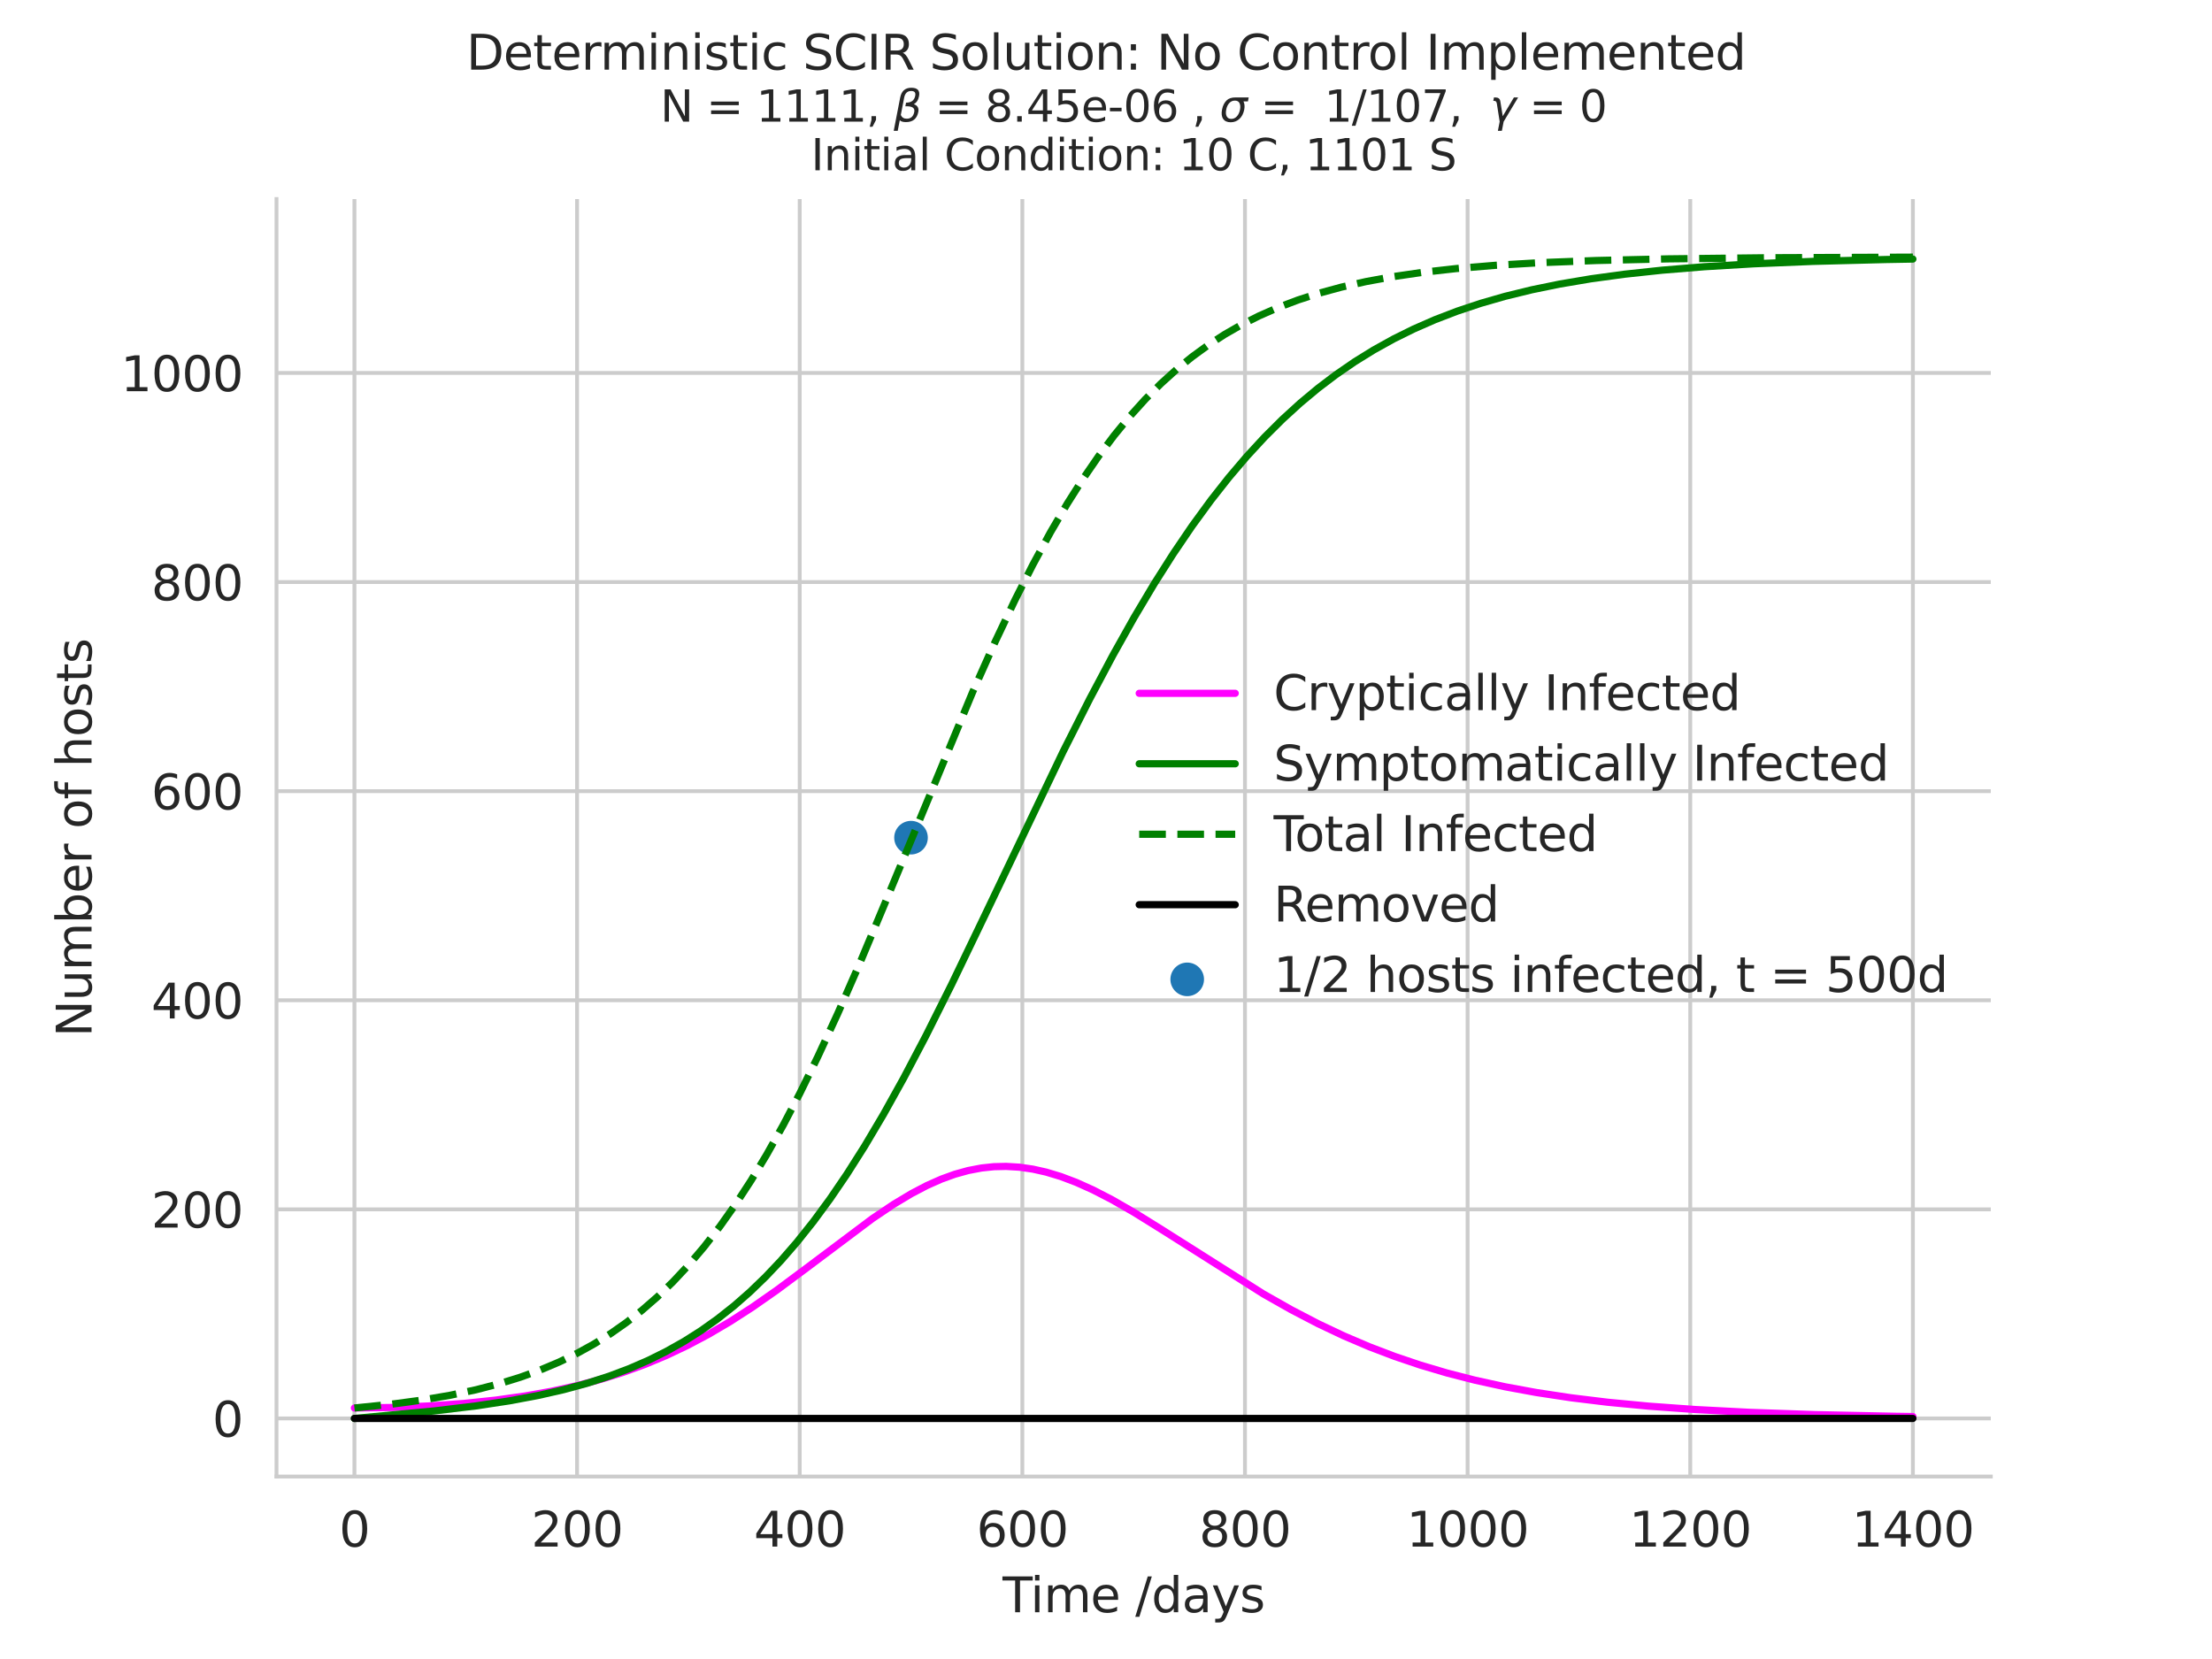 <?xml version="1.0" encoding="utf-8" standalone="no"?>
<!DOCTYPE svg PUBLIC "-//W3C//DTD SVG 1.1//EN"
  "http://www.w3.org/Graphics/SVG/1.1/DTD/svg11.dtd">
<svg xmlns:xlink="http://www.w3.org/1999/xlink" width="460.8pt" height="345.6pt" viewBox="0 0 460.8 345.6" xmlns="http://www.w3.org/2000/svg" version="1.1">
 <defs>
  <style type="text/css">*{stroke-linejoin: round; stroke-linecap: butt}</style>
 </defs>
 <g id="figure_1">
  <g id="patch_1">
   <path d="M 0 345.6 
L 460.8 345.6 
L 460.8 0 
L 0 0 
z
" style="fill: #ffffff"/>
  </g>
  <g id="axes_1">
   <g id="patch_2">
    <path d="M 57.6 307.584 
L 414.72 307.584 
L 414.72 41.472 
L 57.6 41.472 
z
" style="fill: #ffffff"/>
   </g>
   <g id="matplotlib.axis_1">
    <g id="xtick_1">
     <g id="line2d_1">
      <path d="M 73.833 307.584 
L 73.833 41.472 
" clip-path="url(#p4b533b0169)" style="fill: none; stroke: #cccccc; stroke-width: 0.8; stroke-linecap: round"/>
     </g>
     <g id="text_1">
      <!-- 0 -->
      <g style="fill: #262626" transform="translate(70.651 322.182) scale(0.1 -0.1)">
       <defs>
        <path id="DejaVuSans-30" d="M 2034 4250 
Q 1547 4250 1301 3770 
Q 1056 3291 1056 2328 
Q 1056 1369 1301 889 
Q 1547 409 2034 409 
Q 2525 409 2770 889 
Q 3016 1369 3016 2328 
Q 3016 3291 2770 3770 
Q 2525 4250 2034 4250 
z
M 2034 4750 
Q 2819 4750 3233 4129 
Q 3647 3509 3647 2328 
Q 3647 1150 3233 529 
Q 2819 -91 2034 -91 
Q 1250 -91 836 529 
Q 422 1150 422 2328 
Q 422 3509 836 4129 
Q 1250 4750 2034 4750 
z
" transform="scale(0.016)"/>
       </defs>
       <use xlink:href="#DejaVuSans-30"/>
      </g>
     </g>
    </g>
    <g id="xtick_2">
     <g id="line2d_2">
      <path d="M 120.212 307.584 
L 120.212 41.472 
" clip-path="url(#p4b533b0169)" style="fill: none; stroke: #cccccc; stroke-width: 0.8; stroke-linecap: round"/>
     </g>
     <g id="text_2">
      <!-- 200 -->
      <g style="fill: #262626" transform="translate(110.668 322.182) scale(0.1 -0.1)">
       <defs>
        <path id="DejaVuSans-32" d="M 1228 531 
L 3431 531 
L 3431 0 
L 469 0 
L 469 531 
Q 828 903 1448 1529 
Q 2069 2156 2228 2338 
Q 2531 2678 2651 2914 
Q 2772 3150 2772 3378 
Q 2772 3750 2511 3984 
Q 2250 4219 1831 4219 
Q 1534 4219 1204 4116 
Q 875 4013 500 3803 
L 500 4441 
Q 881 4594 1212 4672 
Q 1544 4750 1819 4750 
Q 2544 4750 2975 4387 
Q 3406 4025 3406 3419 
Q 3406 3131 3298 2873 
Q 3191 2616 2906 2266 
Q 2828 2175 2409 1742 
Q 1991 1309 1228 531 
z
" transform="scale(0.016)"/>
       </defs>
       <use xlink:href="#DejaVuSans-32"/>
       <use xlink:href="#DejaVuSans-30" x="63.623"/>
       <use xlink:href="#DejaVuSans-30" x="127.246"/>
      </g>
     </g>
    </g>
    <g id="xtick_3">
     <g id="line2d_3">
      <path d="M 166.591 307.584 
L 166.591 41.472 
" clip-path="url(#p4b533b0169)" style="fill: none; stroke: #cccccc; stroke-width: 0.8; stroke-linecap: round"/>
     </g>
     <g id="text_3">
      <!-- 400 -->
      <g style="fill: #262626" transform="translate(157.047 322.182) scale(0.1 -0.1)">
       <defs>
        <path id="DejaVuSans-34" d="M 2419 4116 
L 825 1625 
L 2419 1625 
L 2419 4116 
z
M 2253 4666 
L 3047 4666 
L 3047 1625 
L 3713 1625 
L 3713 1100 
L 3047 1100 
L 3047 0 
L 2419 0 
L 2419 1100 
L 313 1100 
L 313 1709 
L 2253 4666 
z
" transform="scale(0.016)"/>
       </defs>
       <use xlink:href="#DejaVuSans-34"/>
       <use xlink:href="#DejaVuSans-30" x="63.623"/>
       <use xlink:href="#DejaVuSans-30" x="127.246"/>
      </g>
     </g>
    </g>
    <g id="xtick_4">
     <g id="line2d_4">
      <path d="M 212.97 307.584 
L 212.97 41.472 
" clip-path="url(#p4b533b0169)" style="fill: none; stroke: #cccccc; stroke-width: 0.8; stroke-linecap: round"/>
     </g>
     <g id="text_4">
      <!-- 600 -->
      <g style="fill: #262626" transform="translate(203.427 322.182) scale(0.1 -0.1)">
       <defs>
        <path id="DejaVuSans-36" d="M 2113 2584 
Q 1688 2584 1439 2293 
Q 1191 2003 1191 1497 
Q 1191 994 1439 701 
Q 1688 409 2113 409 
Q 2538 409 2786 701 
Q 3034 994 3034 1497 
Q 3034 2003 2786 2293 
Q 2538 2584 2113 2584 
z
M 3366 4563 
L 3366 3988 
Q 3128 4100 2886 4159 
Q 2644 4219 2406 4219 
Q 1781 4219 1451 3797 
Q 1122 3375 1075 2522 
Q 1259 2794 1537 2939 
Q 1816 3084 2150 3084 
Q 2853 3084 3261 2657 
Q 3669 2231 3669 1497 
Q 3669 778 3244 343 
Q 2819 -91 2113 -91 
Q 1303 -91 875 529 
Q 447 1150 447 2328 
Q 447 3434 972 4092 
Q 1497 4750 2381 4750 
Q 2619 4750 2861 4703 
Q 3103 4656 3366 4563 
z
" transform="scale(0.016)"/>
       </defs>
       <use xlink:href="#DejaVuSans-36"/>
       <use xlink:href="#DejaVuSans-30" x="63.623"/>
       <use xlink:href="#DejaVuSans-30" x="127.246"/>
      </g>
     </g>
    </g>
    <g id="xtick_5">
     <g id="line2d_5">
      <path d="M 259.35 307.584 
L 259.35 41.472 
" clip-path="url(#p4b533b0169)" style="fill: none; stroke: #cccccc; stroke-width: 0.8; stroke-linecap: round"/>
     </g>
     <g id="text_5">
      <!-- 800 -->
      <g style="fill: #262626" transform="translate(249.806 322.182) scale(0.1 -0.1)">
       <defs>
        <path id="DejaVuSans-38" d="M 2034 2216 
Q 1584 2216 1326 1975 
Q 1069 1734 1069 1313 
Q 1069 891 1326 650 
Q 1584 409 2034 409 
Q 2484 409 2743 651 
Q 3003 894 3003 1313 
Q 3003 1734 2745 1975 
Q 2488 2216 2034 2216 
z
M 1403 2484 
Q 997 2584 770 2862 
Q 544 3141 544 3541 
Q 544 4100 942 4425 
Q 1341 4750 2034 4750 
Q 2731 4750 3128 4425 
Q 3525 4100 3525 3541 
Q 3525 3141 3298 2862 
Q 3072 2584 2669 2484 
Q 3125 2378 3379 2068 
Q 3634 1759 3634 1313 
Q 3634 634 3220 271 
Q 2806 -91 2034 -91 
Q 1263 -91 848 271 
Q 434 634 434 1313 
Q 434 1759 690 2068 
Q 947 2378 1403 2484 
z
M 1172 3481 
Q 1172 3119 1398 2916 
Q 1625 2713 2034 2713 
Q 2441 2713 2670 2916 
Q 2900 3119 2900 3481 
Q 2900 3844 2670 4047 
Q 2441 4250 2034 4250 
Q 1625 4250 1398 4047 
Q 1172 3844 1172 3481 
z
" transform="scale(0.016)"/>
       </defs>
       <use xlink:href="#DejaVuSans-38"/>
       <use xlink:href="#DejaVuSans-30" x="63.623"/>
       <use xlink:href="#DejaVuSans-30" x="127.246"/>
      </g>
     </g>
    </g>
    <g id="xtick_6">
     <g id="line2d_6">
      <path d="M 305.729 307.584 
L 305.729 41.472 
" clip-path="url(#p4b533b0169)" style="fill: none; stroke: #cccccc; stroke-width: 0.8; stroke-linecap: round"/>
     </g>
     <g id="text_6">
      <!-- 1000 -->
      <g style="fill: #262626" transform="translate(293.004 322.182) scale(0.1 -0.1)">
       <defs>
        <path id="DejaVuSans-31" d="M 794 531 
L 1825 531 
L 1825 4091 
L 703 3866 
L 703 4441 
L 1819 4666 
L 2450 4666 
L 2450 531 
L 3481 531 
L 3481 0 
L 794 0 
L 794 531 
z
" transform="scale(0.016)"/>
       </defs>
       <use xlink:href="#DejaVuSans-31"/>
       <use xlink:href="#DejaVuSans-30" x="63.623"/>
       <use xlink:href="#DejaVuSans-30" x="127.246"/>
       <use xlink:href="#DejaVuSans-30" x="190.869"/>
      </g>
     </g>
    </g>
    <g id="xtick_7">
     <g id="line2d_7">
      <path d="M 352.108 307.584 
L 352.108 41.472 
" clip-path="url(#p4b533b0169)" style="fill: none; stroke: #cccccc; stroke-width: 0.8; stroke-linecap: round"/>
     </g>
     <g id="text_7">
      <!-- 1200 -->
      <g style="fill: #262626" transform="translate(339.383 322.182) scale(0.1 -0.1)">
       <use xlink:href="#DejaVuSans-31"/>
       <use xlink:href="#DejaVuSans-32" x="63.623"/>
       <use xlink:href="#DejaVuSans-30" x="127.246"/>
       <use xlink:href="#DejaVuSans-30" x="190.869"/>
      </g>
     </g>
    </g>
    <g id="xtick_8">
     <g id="line2d_8">
      <path d="M 398.487 307.584 
L 398.487 41.472 
" clip-path="url(#p4b533b0169)" style="fill: none; stroke: #cccccc; stroke-width: 0.8; stroke-linecap: round"/>
     </g>
     <g id="text_8">
      <!-- 1400 -->
      <g style="fill: #262626" transform="translate(385.762 322.182) scale(0.1 -0.1)">
       <use xlink:href="#DejaVuSans-31"/>
       <use xlink:href="#DejaVuSans-34" x="63.623"/>
       <use xlink:href="#DejaVuSans-30" x="127.246"/>
       <use xlink:href="#DejaVuSans-30" x="190.869"/>
      </g>
     </g>
    </g>
    <g id="text_9">
     <!-- Time /days -->
     <g style="fill: #262626" transform="translate(208.851 335.861) scale(0.1 -0.1)">
      <defs>
       <path id="DejaVuSans-54" d="M -19 4666 
L 3928 4666 
L 3928 4134 
L 2272 4134 
L 2272 0 
L 1638 0 
L 1638 4134 
L -19 4134 
L -19 4666 
z
" transform="scale(0.016)"/>
       <path id="DejaVuSans-69" d="M 603 3500 
L 1178 3500 
L 1178 0 
L 603 0 
L 603 3500 
z
M 603 4863 
L 1178 4863 
L 1178 4134 
L 603 4134 
L 603 4863 
z
" transform="scale(0.016)"/>
       <path id="DejaVuSans-6d" d="M 3328 2828 
Q 3544 3216 3844 3400 
Q 4144 3584 4550 3584 
Q 5097 3584 5394 3201 
Q 5691 2819 5691 2113 
L 5691 0 
L 5113 0 
L 5113 2094 
Q 5113 2597 4934 2840 
Q 4756 3084 4391 3084 
Q 3944 3084 3684 2787 
Q 3425 2491 3425 1978 
L 3425 0 
L 2847 0 
L 2847 2094 
Q 2847 2600 2669 2842 
Q 2491 3084 2119 3084 
Q 1678 3084 1418 2786 
Q 1159 2488 1159 1978 
L 1159 0 
L 581 0 
L 581 3500 
L 1159 3500 
L 1159 2956 
Q 1356 3278 1631 3431 
Q 1906 3584 2284 3584 
Q 2666 3584 2933 3390 
Q 3200 3197 3328 2828 
z
" transform="scale(0.016)"/>
       <path id="DejaVuSans-65" d="M 3597 1894 
L 3597 1613 
L 953 1613 
Q 991 1019 1311 708 
Q 1631 397 2203 397 
Q 2534 397 2845 478 
Q 3156 559 3463 722 
L 3463 178 
Q 3153 47 2828 -22 
Q 2503 -91 2169 -91 
Q 1331 -91 842 396 
Q 353 884 353 1716 
Q 353 2575 817 3079 
Q 1281 3584 2069 3584 
Q 2775 3584 3186 3129 
Q 3597 2675 3597 1894 
z
M 3022 2063 
Q 3016 2534 2758 2815 
Q 2500 3097 2075 3097 
Q 1594 3097 1305 2825 
Q 1016 2553 972 2059 
L 3022 2063 
z
" transform="scale(0.016)"/>
       <path id="DejaVuSans-20" transform="scale(0.016)"/>
       <path id="DejaVuSans-2f" d="M 1625 4666 
L 2156 4666 
L 531 -594 
L 0 -594 
L 1625 4666 
z
" transform="scale(0.016)"/>
       <path id="DejaVuSans-64" d="M 2906 2969 
L 2906 4863 
L 3481 4863 
L 3481 0 
L 2906 0 
L 2906 525 
Q 2725 213 2448 61 
Q 2172 -91 1784 -91 
Q 1150 -91 751 415 
Q 353 922 353 1747 
Q 353 2572 751 3078 
Q 1150 3584 1784 3584 
Q 2172 3584 2448 3432 
Q 2725 3281 2906 2969 
z
M 947 1747 
Q 947 1113 1208 752 
Q 1469 391 1925 391 
Q 2381 391 2643 752 
Q 2906 1113 2906 1747 
Q 2906 2381 2643 2742 
Q 2381 3103 1925 3103 
Q 1469 3103 1208 2742 
Q 947 2381 947 1747 
z
" transform="scale(0.016)"/>
       <path id="DejaVuSans-61" d="M 2194 1759 
Q 1497 1759 1228 1600 
Q 959 1441 959 1056 
Q 959 750 1161 570 
Q 1363 391 1709 391 
Q 2188 391 2477 730 
Q 2766 1069 2766 1631 
L 2766 1759 
L 2194 1759 
z
M 3341 1997 
L 3341 0 
L 2766 0 
L 2766 531 
Q 2569 213 2275 61 
Q 1981 -91 1556 -91 
Q 1019 -91 701 211 
Q 384 513 384 1019 
Q 384 1609 779 1909 
Q 1175 2209 1959 2209 
L 2766 2209 
L 2766 2266 
Q 2766 2663 2505 2880 
Q 2244 3097 1772 3097 
Q 1472 3097 1187 3025 
Q 903 2953 641 2809 
L 641 3341 
Q 956 3463 1253 3523 
Q 1550 3584 1831 3584 
Q 2591 3584 2966 3190 
Q 3341 2797 3341 1997 
z
" transform="scale(0.016)"/>
       <path id="DejaVuSans-79" d="M 2059 -325 
Q 1816 -950 1584 -1140 
Q 1353 -1331 966 -1331 
L 506 -1331 
L 506 -850 
L 844 -850 
Q 1081 -850 1212 -737 
Q 1344 -625 1503 -206 
L 1606 56 
L 191 3500 
L 800 3500 
L 1894 763 
L 2988 3500 
L 3597 3500 
L 2059 -325 
z
" transform="scale(0.016)"/>
       <path id="DejaVuSans-73" d="M 2834 3397 
L 2834 2853 
Q 2591 2978 2328 3040 
Q 2066 3103 1784 3103 
Q 1356 3103 1142 2972 
Q 928 2841 928 2578 
Q 928 2378 1081 2264 
Q 1234 2150 1697 2047 
L 1894 2003 
Q 2506 1872 2764 1633 
Q 3022 1394 3022 966 
Q 3022 478 2636 193 
Q 2250 -91 1575 -91 
Q 1294 -91 989 -36 
Q 684 19 347 128 
L 347 722 
Q 666 556 975 473 
Q 1284 391 1588 391 
Q 1994 391 2212 530 
Q 2431 669 2431 922 
Q 2431 1156 2273 1281 
Q 2116 1406 1581 1522 
L 1381 1569 
Q 847 1681 609 1914 
Q 372 2147 372 2553 
Q 372 3047 722 3315 
Q 1072 3584 1716 3584 
Q 2034 3584 2315 3537 
Q 2597 3491 2834 3397 
z
" transform="scale(0.016)"/>
      </defs>
      <use xlink:href="#DejaVuSans-54"/>
      <use xlink:href="#DejaVuSans-69" x="57.959"/>
      <use xlink:href="#DejaVuSans-6d" x="85.742"/>
      <use xlink:href="#DejaVuSans-65" x="183.154"/>
      <use xlink:href="#DejaVuSans-20" x="244.678"/>
      <use xlink:href="#DejaVuSans-2f" x="276.465"/>
      <use xlink:href="#DejaVuSans-64" x="310.156"/>
      <use xlink:href="#DejaVuSans-61" x="373.633"/>
      <use xlink:href="#DejaVuSans-79" x="434.912"/>
      <use xlink:href="#DejaVuSans-73" x="494.092"/>
     </g>
    </g>
   </g>
   <g id="matplotlib.axis_2">
    <g id="ytick_1">
     <g id="line2d_9">
      <path d="M 57.6 295.488 
L 414.72 295.488 
" clip-path="url(#p4b533b0169)" style="fill: none; stroke: #cccccc; stroke-width: 0.8; stroke-linecap: round"/>
     </g>
     <g id="text_10">
      <!-- 0 -->
      <g style="fill: #262626" transform="translate(44.237 299.287) scale(0.1 -0.1)">
       <use xlink:href="#DejaVuSans-30"/>
      </g>
     </g>
    </g>
    <g id="ytick_2">
     <g id="line2d_10">
      <path d="M 57.6 251.929 
L 414.72 251.929 
" clip-path="url(#p4b533b0169)" style="fill: none; stroke: #cccccc; stroke-width: 0.8; stroke-linecap: round"/>
     </g>
     <g id="text_11">
      <!-- 200 -->
      <g style="fill: #262626" transform="translate(31.512 255.728) scale(0.1 -0.1)">
       <use xlink:href="#DejaVuSans-32"/>
       <use xlink:href="#DejaVuSans-30" x="63.623"/>
       <use xlink:href="#DejaVuSans-30" x="127.246"/>
      </g>
     </g>
    </g>
    <g id="ytick_3">
     <g id="line2d_11">
      <path d="M 57.6 208.369 
L 414.72 208.369 
" clip-path="url(#p4b533b0169)" style="fill: none; stroke: #cccccc; stroke-width: 0.8; stroke-linecap: round"/>
     </g>
     <g id="text_12">
      <!-- 400 -->
      <g style="fill: #262626" transform="translate(31.512 212.169) scale(0.1 -0.1)">
       <use xlink:href="#DejaVuSans-34"/>
       <use xlink:href="#DejaVuSans-30" x="63.623"/>
       <use xlink:href="#DejaVuSans-30" x="127.246"/>
      </g>
     </g>
    </g>
    <g id="ytick_4">
     <g id="line2d_12">
      <path d="M 57.6 164.81 
L 414.72 164.81 
" clip-path="url(#p4b533b0169)" style="fill: none; stroke: #cccccc; stroke-width: 0.8; stroke-linecap: round"/>
     </g>
     <g id="text_13">
      <!-- 600 -->
      <g style="fill: #262626" transform="translate(31.512 168.609) scale(0.1 -0.1)">
       <use xlink:href="#DejaVuSans-36"/>
       <use xlink:href="#DejaVuSans-30" x="63.623"/>
       <use xlink:href="#DejaVuSans-30" x="127.246"/>
      </g>
     </g>
    </g>
    <g id="ytick_5">
     <g id="line2d_13">
      <path d="M 57.6 121.251 
L 414.72 121.251 
" clip-path="url(#p4b533b0169)" style="fill: none; stroke: #cccccc; stroke-width: 0.8; stroke-linecap: round"/>
     </g>
     <g id="text_14">
      <!-- 800 -->
      <g style="fill: #262626" transform="translate(31.512 125.05) scale(0.1 -0.1)">
       <use xlink:href="#DejaVuSans-38"/>
       <use xlink:href="#DejaVuSans-30" x="63.623"/>
       <use xlink:href="#DejaVuSans-30" x="127.246"/>
      </g>
     </g>
    </g>
    <g id="ytick_6">
     <g id="line2d_14">
      <path d="M 57.6 77.691 
L 414.72 77.691 
" clip-path="url(#p4b533b0169)" style="fill: none; stroke: #cccccc; stroke-width: 0.8; stroke-linecap: round"/>
     </g>
     <g id="text_15">
      <!-- 1000 -->
      <g style="fill: #262626" transform="translate(25.15 81.49) scale(0.1 -0.1)">
       <use xlink:href="#DejaVuSans-31"/>
       <use xlink:href="#DejaVuSans-30" x="63.623"/>
       <use xlink:href="#DejaVuSans-30" x="127.246"/>
       <use xlink:href="#DejaVuSans-30" x="190.869"/>
      </g>
     </g>
    </g>
    <g id="text_16">
     <!-- Number of hosts -->
     <g style="fill: #262626" transform="translate(19.07 216.009) rotate(-90) scale(0.1 -0.1)">
      <defs>
       <path id="DejaVuSans-4e" d="M 628 4666 
L 1478 4666 
L 3547 763 
L 3547 4666 
L 4159 4666 
L 4159 0 
L 3309 0 
L 1241 3903 
L 1241 0 
L 628 0 
L 628 4666 
z
" transform="scale(0.016)"/>
       <path id="DejaVuSans-75" d="M 544 1381 
L 544 3500 
L 1119 3500 
L 1119 1403 
Q 1119 906 1312 657 
Q 1506 409 1894 409 
Q 2359 409 2629 706 
Q 2900 1003 2900 1516 
L 2900 3500 
L 3475 3500 
L 3475 0 
L 2900 0 
L 2900 538 
Q 2691 219 2414 64 
Q 2138 -91 1772 -91 
Q 1169 -91 856 284 
Q 544 659 544 1381 
z
M 1991 3584 
L 1991 3584 
z
" transform="scale(0.016)"/>
       <path id="DejaVuSans-62" d="M 3116 1747 
Q 3116 2381 2855 2742 
Q 2594 3103 2138 3103 
Q 1681 3103 1420 2742 
Q 1159 2381 1159 1747 
Q 1159 1113 1420 752 
Q 1681 391 2138 391 
Q 2594 391 2855 752 
Q 3116 1113 3116 1747 
z
M 1159 2969 
Q 1341 3281 1617 3432 
Q 1894 3584 2278 3584 
Q 2916 3584 3314 3078 
Q 3713 2572 3713 1747 
Q 3713 922 3314 415 
Q 2916 -91 2278 -91 
Q 1894 -91 1617 61 
Q 1341 213 1159 525 
L 1159 0 
L 581 0 
L 581 4863 
L 1159 4863 
L 1159 2969 
z
" transform="scale(0.016)"/>
       <path id="DejaVuSans-72" d="M 2631 2963 
Q 2534 3019 2420 3045 
Q 2306 3072 2169 3072 
Q 1681 3072 1420 2755 
Q 1159 2438 1159 1844 
L 1159 0 
L 581 0 
L 581 3500 
L 1159 3500 
L 1159 2956 
Q 1341 3275 1631 3429 
Q 1922 3584 2338 3584 
Q 2397 3584 2469 3576 
Q 2541 3569 2628 3553 
L 2631 2963 
z
" transform="scale(0.016)"/>
       <path id="DejaVuSans-6f" d="M 1959 3097 
Q 1497 3097 1228 2736 
Q 959 2375 959 1747 
Q 959 1119 1226 758 
Q 1494 397 1959 397 
Q 2419 397 2687 759 
Q 2956 1122 2956 1747 
Q 2956 2369 2687 2733 
Q 2419 3097 1959 3097 
z
M 1959 3584 
Q 2709 3584 3137 3096 
Q 3566 2609 3566 1747 
Q 3566 888 3137 398 
Q 2709 -91 1959 -91 
Q 1206 -91 779 398 
Q 353 888 353 1747 
Q 353 2609 779 3096 
Q 1206 3584 1959 3584 
z
" transform="scale(0.016)"/>
       <path id="DejaVuSans-66" d="M 2375 4863 
L 2375 4384 
L 1825 4384 
Q 1516 4384 1395 4259 
Q 1275 4134 1275 3809 
L 1275 3500 
L 2222 3500 
L 2222 3053 
L 1275 3053 
L 1275 0 
L 697 0 
L 697 3053 
L 147 3053 
L 147 3500 
L 697 3500 
L 697 3744 
Q 697 4328 969 4595 
Q 1241 4863 1831 4863 
L 2375 4863 
z
" transform="scale(0.016)"/>
       <path id="DejaVuSans-68" d="M 3513 2113 
L 3513 0 
L 2938 0 
L 2938 2094 
Q 2938 2591 2744 2837 
Q 2550 3084 2163 3084 
Q 1697 3084 1428 2787 
Q 1159 2491 1159 1978 
L 1159 0 
L 581 0 
L 581 4863 
L 1159 4863 
L 1159 2956 
Q 1366 3272 1645 3428 
Q 1925 3584 2291 3584 
Q 2894 3584 3203 3211 
Q 3513 2838 3513 2113 
z
" transform="scale(0.016)"/>
       <path id="DejaVuSans-74" d="M 1172 4494 
L 1172 3500 
L 2356 3500 
L 2356 3053 
L 1172 3053 
L 1172 1153 
Q 1172 725 1289 603 
Q 1406 481 1766 481 
L 2356 481 
L 2356 0 
L 1766 0 
Q 1100 0 847 248 
Q 594 497 594 1153 
L 594 3053 
L 172 3053 
L 172 3500 
L 594 3500 
L 594 4494 
L 1172 4494 
z
" transform="scale(0.016)"/>
      </defs>
      <use xlink:href="#DejaVuSans-4e"/>
      <use xlink:href="#DejaVuSans-75" x="74.805"/>
      <use xlink:href="#DejaVuSans-6d" x="138.184"/>
      <use xlink:href="#DejaVuSans-62" x="235.596"/>
      <use xlink:href="#DejaVuSans-65" x="299.072"/>
      <use xlink:href="#DejaVuSans-72" x="360.596"/>
      <use xlink:href="#DejaVuSans-20" x="401.709"/>
      <use xlink:href="#DejaVuSans-6f" x="433.496"/>
      <use xlink:href="#DejaVuSans-66" x="494.678"/>
      <use xlink:href="#DejaVuSans-20" x="529.883"/>
      <use xlink:href="#DejaVuSans-68" x="561.67"/>
      <use xlink:href="#DejaVuSans-6f" x="625.049"/>
      <use xlink:href="#DejaVuSans-73" x="686.23"/>
      <use xlink:href="#DejaVuSans-74" x="738.33"/>
      <use xlink:href="#DejaVuSans-73" x="777.539"/>
     </g>
    </g>
   </g>
   <g id="PathCollection_1">
    <defs>
     <path id="mde6cafbc18" d="M 0 3 
C 0.796 3 1.559 2.684 2.121 2.121 
C 2.684 1.559 3 0.796 3 0 
C 3 -0.796 2.684 -1.559 2.121 -2.121 
C 1.559 -2.684 0.796 -3 0 -3 
C -0.796 -3 -1.559 -2.684 -2.121 -2.121 
C -2.684 -1.559 -3 -0.796 -3 0 
C -3 0.796 -2.684 1.559 -2.121 2.121 
C -1.559 2.684 -0.796 3 0 3 
z
" style="stroke: #1f77b4"/>
    </defs>
    <g clip-path="url(#p4b533b0169)">
     <use xlink:href="#mde6cafbc18" x="189.781" y="174.502" style="fill: #1f77b4; stroke: #1f77b4"/>
    </g>
   </g>
   <g id="line2d_15">
    <path d="M 73.833 293.31 
L 81.723 293.204 
L 89.381 292.885 
L 96.575 292.369 
L 103.305 291.664 
L 109.338 290.818 
L 114.908 289.823 
L 120.245 288.645 
L 125.118 287.351 
L 129.76 285.899 
L 134.401 284.21 
L 138.81 282.368 
L 143.219 280.28 
L 147.628 277.939 
L 152.038 275.345 
L 156.679 272.353 
L 161.784 268.791 
L 168.05 264.132 
L 181.741 253.853 
L 186.151 250.887 
L 189.864 248.657 
L 193.113 246.957 
L 196.129 245.621 
L 198.914 244.615 
L 201.699 243.842 
L 204.484 243.312 
L 207.036 243.042 
L 209.589 242.981 
L 212.374 243.147 
L 215.158 243.549 
L 217.943 244.173 
L 220.96 245.085 
L 224.209 246.313 
L 227.69 247.879 
L 231.635 249.913 
L 236.276 252.58 
L 242.078 256.188 
L 263.195 269.56 
L 268.997 272.846 
L 274.566 275.745 
L 279.904 278.271 
L 285.241 280.548 
L 290.579 282.582 
L 295.916 284.384 
L 301.485 286.034 
L 307.287 287.522 
L 313.553 288.894 
L 320.05 290.088 
L 327.244 291.177 
L 334.902 292.111 
L 343.489 292.931 
L 353.235 293.634 
L 364.606 294.221 
L 378.066 294.686 
L 395.006 295.042 
L 398.487 295.093 
L 398.487 295.093 
" clip-path="url(#p4b533b0169)" style="fill: none; stroke: #ff00ff; stroke-width: 1.5; stroke-linecap: round"/>
   </g>
   <g id="line2d_16">
    <path d="M 73.833 295.488 
L 90.541 293.913 
L 99.127 292.879 
L 106.089 291.827 
L 112.123 290.697 
L 117.46 289.482 
L 122.334 288.153 
L 126.975 286.654 
L 131.152 285.077 
L 135.097 283.361 
L 138.81 281.517 
L 142.523 279.426 
L 146.004 277.217 
L 149.485 274.745 
L 152.966 271.988 
L 156.215 269.138 
L 159.464 266.006 
L 162.712 262.575 
L 165.961 258.834 
L 169.442 254.472 
L 172.923 249.738 
L 176.404 244.63 
L 180.117 238.777 
L 184.062 232.12 
L 188.239 224.614 
L 192.88 215.786 
L 198.218 205.117 
L 205.18 190.645 
L 221.424 156.663 
L 226.994 145.632 
L 231.867 136.454 
L 236.276 128.601 
L 240.453 121.593 
L 244.398 115.38 
L 248.343 109.572 
L 252.288 104.172 
L 256.001 99.459 
L 259.714 95.095 
L 263.427 91.07 
L 267.14 87.371 
L 270.853 83.982 
L 274.566 80.887 
L 278.279 78.068 
L 282.224 75.354 
L 286.169 72.91 
L 290.346 70.593 
L 294.524 68.529 
L 298.933 66.6 
L 303.574 64.818 
L 308.447 63.192 
L 313.553 61.725 
L 319.122 60.364 
L 324.924 59.175 
L 331.421 58.077 
L 338.383 57.127 
L 346.273 56.281 
L 355.092 55.561 
L 365.302 54.954 
L 377.602 54.452 
L 392.918 54.061 
L 398.487 53.963 
L 398.487 53.963 
" clip-path="url(#p4b533b0169)" style="fill: none; stroke: #008000; stroke-width: 1.5; stroke-linecap: round"/>
   </g>
   <g id="line2d_17">
    <path d="M 73.833 293.31 
L 81.491 292.528 
L 87.989 291.652 
L 93.79 290.656 
L 99.127 289.52 
L 104.001 288.257 
L 108.41 286.894 
L 112.587 285.377 
L 116.532 283.711 
L 120.245 281.908 
L 123.726 279.984 
L 127.207 277.81 
L 130.456 275.53 
L 133.705 272.985 
L 136.954 270.153 
L 140.202 267.011 
L 143.451 263.537 
L 146.7 259.709 
L 149.949 255.511 
L 153.198 250.926 
L 156.447 245.945 
L 159.696 240.562 
L 163.177 234.35 
L 166.657 227.69 
L 170.37 220.119 
L 174.548 211.076 
L 179.189 200.479 
L 184.99 186.641 
L 202.627 144.152 
L 207.268 133.776 
L 211.445 124.977 
L 215.158 117.647 
L 218.871 110.816 
L 222.352 104.883 
L 225.601 99.763 
L 228.85 95.041 
L 232.099 90.71 
L 235.348 86.756 
L 238.597 83.161 
L 241.846 79.906 
L 245.094 76.969 
L 248.343 74.327 
L 251.592 71.958 
L 255.073 69.696 
L 258.554 67.694 
L 262.267 65.816 
L 266.212 64.079 
L 270.389 62.497 
L 274.798 61.075 
L 279.44 59.813 
L 284.545 58.663 
L 290.114 57.641 
L 296.38 56.729 
L 303.342 55.948 
L 311.464 55.271 
L 320.979 54.713 
L 332.582 54.266 
L 347.434 53.927 
L 368.319 53.693 
L 398.487 53.568 
L 398.487 53.568 
" clip-path="url(#p4b533b0169)" style="fill: none; stroke-dasharray: 5.55,2.4; stroke-dashoffset: 0; stroke: #008000; stroke-width: 1.5"/>
   </g>
   <g id="line2d_18">
    <path d="M 73.833 295.488 
L 398.487 295.488 
L 398.487 295.488 
" clip-path="url(#p4b533b0169)" style="fill: none; stroke: #000000; stroke-width: 1.5; stroke-linecap: round"/>
   </g>
   <g id="patch_3">
    <path d="M 57.6 307.584 
L 57.6 41.472 
" style="fill: none; stroke: #cccccc; stroke-width: 0.8; stroke-linejoin: miter; stroke-linecap: square"/>
   </g>
   <g id="patch_4">
    <path d="M 57.6 307.584 
L 414.72 307.584 
" style="fill: none; stroke: #cccccc; stroke-width: 0.8; stroke-linejoin: miter; stroke-linecap: square"/>
   </g>
   <g id="text_17">
    <!-- N = 1111, ${\beta}$ = 8.45e-06 , ${\sigma}$ =  1/107,  ${\gamma}$ = 0 -->
    <g style="fill: #262626" transform="translate(137.565 25.376) scale(0.09 -0.09)">
     <defs>
      <path id="DejaVuSans-3d" d="M 678 2906 
L 4684 2906 
L 4684 2381 
L 678 2381 
L 678 2906 
z
M 678 1631 
L 4684 1631 
L 4684 1100 
L 678 1100 
L 678 1631 
z
" transform="scale(0.016)"/>
      <path id="DejaVuSans-2c" d="M 750 794 
L 1409 794 
L 1409 256 
L 897 -744 
L 494 -744 
L 750 256 
L 750 794 
z
" transform="scale(0.016)"/>
      <path id="DejaVuSans-Oblique-3b2" d="M 872 216 
L 572 -1331 
L -6 -1331 
L 928 3478 
Q 1206 4903 2538 4903 
Q 3888 4903 3659 3700 
Q 3503 2844 2894 2531 
Q 3713 2250 3553 1416 
Q 3272 -69 1759 -66 
Q 1097 -63 872 216 
z
M 1019 966 
Q 1259 422 1875 425 
Q 2775 425 2966 1406 
Q 3138 2288 1675 2219 
L 1778 2750 
Q 2909 2731 3106 3750 
Q 3241 4438 2509 4434 
Q 1691 4434 1503 3459 
L 1019 966 
z
" transform="scale(0.016)"/>
      <path id="DejaVuSans-2e" d="M 684 794 
L 1344 794 
L 1344 0 
L 684 0 
L 684 794 
z
" transform="scale(0.016)"/>
      <path id="DejaVuSans-35" d="M 691 4666 
L 3169 4666 
L 3169 4134 
L 1269 4134 
L 1269 2991 
Q 1406 3038 1543 3061 
Q 1681 3084 1819 3084 
Q 2600 3084 3056 2656 
Q 3513 2228 3513 1497 
Q 3513 744 3044 326 
Q 2575 -91 1722 -91 
Q 1428 -91 1123 -41 
Q 819 9 494 109 
L 494 744 
Q 775 591 1075 516 
Q 1375 441 1709 441 
Q 2250 441 2565 725 
Q 2881 1009 2881 1497 
Q 2881 1984 2565 2268 
Q 2250 2553 1709 2553 
Q 1456 2553 1204 2497 
Q 953 2441 691 2322 
L 691 4666 
z
" transform="scale(0.016)"/>
      <path id="DejaVuSans-2d" d="M 313 2009 
L 1997 2009 
L 1997 1497 
L 313 1497 
L 313 2009 
z
" transform="scale(0.016)"/>
      <path id="DejaVuSans-Oblique-3c3" d="M 2219 3044 
Q 1744 3044 1422 2700 
Q 1081 2341 969 1747 
Q 844 1119 1044 756 
Q 1241 397 1706 397 
Q 2166 397 2503 759 
Q 2844 1122 2966 1747 
Q 3075 2319 2881 2700 
Q 2700 3044 2219 3044 
z
M 2309 3503 
L 4219 3500 
L 4106 2925 
L 3463 2925 
Q 3706 2438 3575 1747 
Q 3406 888 2884 400 
Q 2359 -91 1609 -91 
Q 856 -91 525 400 
Q 194 888 363 1747 
Q 528 2609 1050 3097 
Q 1484 3503 2309 3503 
z
" transform="scale(0.016)"/>
      <path id="DejaVuSans-37" d="M 525 4666 
L 3525 4666 
L 3525 4397 
L 1831 0 
L 1172 0 
L 2766 4134 
L 525 4134 
L 525 4666 
z
" transform="scale(0.016)"/>
      <path id="DejaVuSans-Oblique-3b3" d="M 1491 2950 
L 1838 788 
L 3456 3500 
L 4066 3500 
L 1972 0 
L 1713 -1331 
L 1138 -1331 
L 1397 0 
L 988 2613 
Q 925 3006 628 3006 
L 475 3006 
L 569 3500 
L 788 3500 
Q 1403 3500 1491 2950 
z
" transform="scale(0.016)"/>
     </defs>
     <use xlink:href="#DejaVuSans-4e" transform="translate(0 0.391)"/>
     <use xlink:href="#DejaVuSans-20" transform="translate(74.805 0.391)"/>
     <use xlink:href="#DejaVuSans-3d" transform="translate(106.592 0.391)"/>
     <use xlink:href="#DejaVuSans-20" transform="translate(190.381 0.391)"/>
     <use xlink:href="#DejaVuSans-31" transform="translate(222.168 0.391)"/>
     <use xlink:href="#DejaVuSans-31" transform="translate(285.791 0.391)"/>
     <use xlink:href="#DejaVuSans-31" transform="translate(349.414 0.391)"/>
     <use xlink:href="#DejaVuSans-31" transform="translate(413.037 0.391)"/>
     <use xlink:href="#DejaVuSans-2c" transform="translate(476.66 0.391)"/>
     <use xlink:href="#DejaVuSans-20" transform="translate(508.447 0.391)"/>
     <use xlink:href="#DejaVuSans-Oblique-3b2" transform="translate(540.234 0.391)"/>
     <use xlink:href="#DejaVuSans-20" transform="translate(604.053 0.391)"/>
     <use xlink:href="#DejaVuSans-3d" transform="translate(635.84 0.391)"/>
     <use xlink:href="#DejaVuSans-20" transform="translate(719.629 0.391)"/>
     <use xlink:href="#DejaVuSans-38" transform="translate(751.416 0.391)"/>
     <use xlink:href="#DejaVuSans-2e" transform="translate(815.039 0.391)"/>
     <use xlink:href="#DejaVuSans-34" transform="translate(846.826 0.391)"/>
     <use xlink:href="#DejaVuSans-35" transform="translate(910.449 0.391)"/>
     <use xlink:href="#DejaVuSans-65" transform="translate(974.072 0.391)"/>
     <use xlink:href="#DejaVuSans-2d" transform="translate(1035.596 0.391)"/>
     <use xlink:href="#DejaVuSans-30" transform="translate(1071.68 0.391)"/>
     <use xlink:href="#DejaVuSans-36" transform="translate(1135.303 0.391)"/>
     <use xlink:href="#DejaVuSans-20" transform="translate(1198.926 0.391)"/>
     <use xlink:href="#DejaVuSans-2c" transform="translate(1230.713 0.391)"/>
     <use xlink:href="#DejaVuSans-20" transform="translate(1262.5 0.391)"/>
     <use xlink:href="#DejaVuSans-Oblique-3c3" transform="translate(1294.287 0.391)"/>
     <use xlink:href="#DejaVuSans-20" transform="translate(1357.666 0.391)"/>
     <use xlink:href="#DejaVuSans-3d" transform="translate(1389.453 0.391)"/>
     <use xlink:href="#DejaVuSans-20" transform="translate(1473.242 0.391)"/>
     <use xlink:href="#DejaVuSans-20" transform="translate(1505.029 0.391)"/>
     <use xlink:href="#DejaVuSans-31" transform="translate(1536.816 0.391)"/>
     <use xlink:href="#DejaVuSans-2f" transform="translate(1600.439 0.391)"/>
     <use xlink:href="#DejaVuSans-31" transform="translate(1634.131 0.391)"/>
     <use xlink:href="#DejaVuSans-30" transform="translate(1697.754 0.391)"/>
     <use xlink:href="#DejaVuSans-37" transform="translate(1761.377 0.391)"/>
     <use xlink:href="#DejaVuSans-2c" transform="translate(1825 0.391)"/>
     <use xlink:href="#DejaVuSans-20" transform="translate(1856.787 0.391)"/>
     <use xlink:href="#DejaVuSans-20" transform="translate(1888.574 0.391)"/>
     <use xlink:href="#DejaVuSans-Oblique-3b3" transform="translate(1920.361 0.391)"/>
     <use xlink:href="#DejaVuSans-20" transform="translate(1979.541 0.391)"/>
     <use xlink:href="#DejaVuSans-3d" transform="translate(2011.328 0.391)"/>
     <use xlink:href="#DejaVuSans-20" transform="translate(2095.117 0.391)"/>
     <use xlink:href="#DejaVuSans-30" transform="translate(2126.904 0.391)"/>
    </g>
    <!-- Initial Condition: 10 C, 1101 S -->
    <g style="fill: #262626" transform="translate(168.96 35.472) scale(0.09 -0.09)">
     <defs>
      <path id="DejaVuSans-49" d="M 628 4666 
L 1259 4666 
L 1259 0 
L 628 0 
L 628 4666 
z
" transform="scale(0.016)"/>
      <path id="DejaVuSans-6e" d="M 3513 2113 
L 3513 0 
L 2938 0 
L 2938 2094 
Q 2938 2591 2744 2837 
Q 2550 3084 2163 3084 
Q 1697 3084 1428 2787 
Q 1159 2491 1159 1978 
L 1159 0 
L 581 0 
L 581 3500 
L 1159 3500 
L 1159 2956 
Q 1366 3272 1645 3428 
Q 1925 3584 2291 3584 
Q 2894 3584 3203 3211 
Q 3513 2838 3513 2113 
z
" transform="scale(0.016)"/>
      <path id="DejaVuSans-6c" d="M 603 4863 
L 1178 4863 
L 1178 0 
L 603 0 
L 603 4863 
z
" transform="scale(0.016)"/>
      <path id="DejaVuSans-43" d="M 4122 4306 
L 4122 3641 
Q 3803 3938 3442 4084 
Q 3081 4231 2675 4231 
Q 1875 4231 1450 3742 
Q 1025 3253 1025 2328 
Q 1025 1406 1450 917 
Q 1875 428 2675 428 
Q 3081 428 3442 575 
Q 3803 722 4122 1019 
L 4122 359 
Q 3791 134 3420 21 
Q 3050 -91 2638 -91 
Q 1578 -91 968 557 
Q 359 1206 359 2328 
Q 359 3453 968 4101 
Q 1578 4750 2638 4750 
Q 3056 4750 3426 4639 
Q 3797 4528 4122 4306 
z
" transform="scale(0.016)"/>
      <path id="DejaVuSans-3a" d="M 750 794 
L 1409 794 
L 1409 0 
L 750 0 
L 750 794 
z
M 750 3309 
L 1409 3309 
L 1409 2516 
L 750 2516 
L 750 3309 
z
" transform="scale(0.016)"/>
      <path id="DejaVuSans-53" d="M 3425 4513 
L 3425 3897 
Q 3066 4069 2747 4153 
Q 2428 4238 2131 4238 
Q 1616 4238 1336 4038 
Q 1056 3838 1056 3469 
Q 1056 3159 1242 3001 
Q 1428 2844 1947 2747 
L 2328 2669 
Q 3034 2534 3370 2195 
Q 3706 1856 3706 1288 
Q 3706 609 3251 259 
Q 2797 -91 1919 -91 
Q 1588 -91 1214 -16 
Q 841 59 441 206 
L 441 856 
Q 825 641 1194 531 
Q 1563 422 1919 422 
Q 2459 422 2753 634 
Q 3047 847 3047 1241 
Q 3047 1584 2836 1778 
Q 2625 1972 2144 2069 
L 1759 2144 
Q 1053 2284 737 2584 
Q 422 2884 422 3419 
Q 422 4038 858 4394 
Q 1294 4750 2059 4750 
Q 2388 4750 2728 4690 
Q 3069 4631 3425 4513 
z
" transform="scale(0.016)"/>
     </defs>
     <use xlink:href="#DejaVuSans-49"/>
     <use xlink:href="#DejaVuSans-6e" x="29.492"/>
     <use xlink:href="#DejaVuSans-69" x="92.871"/>
     <use xlink:href="#DejaVuSans-74" x="120.654"/>
     <use xlink:href="#DejaVuSans-69" x="159.863"/>
     <use xlink:href="#DejaVuSans-61" x="187.646"/>
     <use xlink:href="#DejaVuSans-6c" x="248.926"/>
     <use xlink:href="#DejaVuSans-20" x="276.709"/>
     <use xlink:href="#DejaVuSans-43" x="308.496"/>
     <use xlink:href="#DejaVuSans-6f" x="378.32"/>
     <use xlink:href="#DejaVuSans-6e" x="439.502"/>
     <use xlink:href="#DejaVuSans-64" x="502.881"/>
     <use xlink:href="#DejaVuSans-69" x="566.357"/>
     <use xlink:href="#DejaVuSans-74" x="594.141"/>
     <use xlink:href="#DejaVuSans-69" x="633.35"/>
     <use xlink:href="#DejaVuSans-6f" x="661.133"/>
     <use xlink:href="#DejaVuSans-6e" x="722.314"/>
     <use xlink:href="#DejaVuSans-3a" x="785.693"/>
     <use xlink:href="#DejaVuSans-20" x="819.385"/>
     <use xlink:href="#DejaVuSans-31" x="851.172"/>
     <use xlink:href="#DejaVuSans-30" x="914.795"/>
     <use xlink:href="#DejaVuSans-20" x="978.418"/>
     <use xlink:href="#DejaVuSans-43" x="1010.205"/>
     <use xlink:href="#DejaVuSans-2c" x="1080.029"/>
     <use xlink:href="#DejaVuSans-20" x="1111.816"/>
     <use xlink:href="#DejaVuSans-31" x="1143.604"/>
     <use xlink:href="#DejaVuSans-31" x="1207.227"/>
     <use xlink:href="#DejaVuSans-30" x="1270.85"/>
     <use xlink:href="#DejaVuSans-31" x="1334.473"/>
     <use xlink:href="#DejaVuSans-20" x="1398.096"/>
     <use xlink:href="#DejaVuSans-53" x="1429.883"/>
    </g>
   </g>
   <g id="legend_1">
    <g id="line2d_19">
     <path d="M 237.317 144.431 
L 247.317 144.431 
L 257.317 144.431 
" style="fill: none; stroke: #ff00ff; stroke-width: 1.5; stroke-linecap: round"/>
    </g>
    <g id="text_18">
     <!-- Cryptically Infected -->
     <g style="fill: #262626" transform="translate(265.317 147.931) scale(0.1 -0.1)">
      <defs>
       <path id="DejaVuSans-70" d="M 1159 525 
L 1159 -1331 
L 581 -1331 
L 581 3500 
L 1159 3500 
L 1159 2969 
Q 1341 3281 1617 3432 
Q 1894 3584 2278 3584 
Q 2916 3584 3314 3078 
Q 3713 2572 3713 1747 
Q 3713 922 3314 415 
Q 2916 -91 2278 -91 
Q 1894 -91 1617 61 
Q 1341 213 1159 525 
z
M 3116 1747 
Q 3116 2381 2855 2742 
Q 2594 3103 2138 3103 
Q 1681 3103 1420 2742 
Q 1159 2381 1159 1747 
Q 1159 1113 1420 752 
Q 1681 391 2138 391 
Q 2594 391 2855 752 
Q 3116 1113 3116 1747 
z
" transform="scale(0.016)"/>
       <path id="DejaVuSans-63" d="M 3122 3366 
L 3122 2828 
Q 2878 2963 2633 3030 
Q 2388 3097 2138 3097 
Q 1578 3097 1268 2742 
Q 959 2388 959 1747 
Q 959 1106 1268 751 
Q 1578 397 2138 397 
Q 2388 397 2633 464 
Q 2878 531 3122 666 
L 3122 134 
Q 2881 22 2623 -34 
Q 2366 -91 2075 -91 
Q 1284 -91 818 406 
Q 353 903 353 1747 
Q 353 2603 823 3093 
Q 1294 3584 2113 3584 
Q 2378 3584 2631 3529 
Q 2884 3475 3122 3366 
z
" transform="scale(0.016)"/>
      </defs>
      <use xlink:href="#DejaVuSans-43"/>
      <use xlink:href="#DejaVuSans-72" x="69.824"/>
      <use xlink:href="#DejaVuSans-79" x="110.938"/>
      <use xlink:href="#DejaVuSans-70" x="170.117"/>
      <use xlink:href="#DejaVuSans-74" x="233.594"/>
      <use xlink:href="#DejaVuSans-69" x="272.803"/>
      <use xlink:href="#DejaVuSans-63" x="300.586"/>
      <use xlink:href="#DejaVuSans-61" x="355.566"/>
      <use xlink:href="#DejaVuSans-6c" x="416.846"/>
      <use xlink:href="#DejaVuSans-6c" x="444.629"/>
      <use xlink:href="#DejaVuSans-79" x="472.412"/>
      <use xlink:href="#DejaVuSans-20" x="531.592"/>
      <use xlink:href="#DejaVuSans-49" x="563.379"/>
      <use xlink:href="#DejaVuSans-6e" x="592.871"/>
      <use xlink:href="#DejaVuSans-66" x="656.25"/>
      <use xlink:href="#DejaVuSans-65" x="691.455"/>
      <use xlink:href="#DejaVuSans-63" x="752.979"/>
      <use xlink:href="#DejaVuSans-74" x="807.959"/>
      <use xlink:href="#DejaVuSans-65" x="847.168"/>
      <use xlink:href="#DejaVuSans-64" x="908.691"/>
     </g>
    </g>
    <g id="line2d_20">
     <path d="M 237.317 159.109 
L 247.317 159.109 
L 257.317 159.109 
" style="fill: none; stroke: #008000; stroke-width: 1.5; stroke-linecap: round"/>
    </g>
    <g id="text_19">
     <!-- Symptomatically Infected -->
     <g style="fill: #262626" transform="translate(265.317 162.609) scale(0.1 -0.1)">
      <use xlink:href="#DejaVuSans-53"/>
      <use xlink:href="#DejaVuSans-79" x="63.477"/>
      <use xlink:href="#DejaVuSans-6d" x="122.656"/>
      <use xlink:href="#DejaVuSans-70" x="220.068"/>
      <use xlink:href="#DejaVuSans-74" x="283.545"/>
      <use xlink:href="#DejaVuSans-6f" x="322.754"/>
      <use xlink:href="#DejaVuSans-6d" x="383.936"/>
      <use xlink:href="#DejaVuSans-61" x="481.348"/>
      <use xlink:href="#DejaVuSans-74" x="542.627"/>
      <use xlink:href="#DejaVuSans-69" x="581.836"/>
      <use xlink:href="#DejaVuSans-63" x="609.619"/>
      <use xlink:href="#DejaVuSans-61" x="664.6"/>
      <use xlink:href="#DejaVuSans-6c" x="725.879"/>
      <use xlink:href="#DejaVuSans-6c" x="753.662"/>
      <use xlink:href="#DejaVuSans-79" x="781.445"/>
      <use xlink:href="#DejaVuSans-20" x="840.625"/>
      <use xlink:href="#DejaVuSans-49" x="872.412"/>
      <use xlink:href="#DejaVuSans-6e" x="901.904"/>
      <use xlink:href="#DejaVuSans-66" x="965.283"/>
      <use xlink:href="#DejaVuSans-65" x="1000.488"/>
      <use xlink:href="#DejaVuSans-63" x="1062.012"/>
      <use xlink:href="#DejaVuSans-74" x="1116.992"/>
      <use xlink:href="#DejaVuSans-65" x="1156.201"/>
      <use xlink:href="#DejaVuSans-64" x="1217.725"/>
     </g>
    </g>
    <g id="line2d_21">
     <path d="M 237.317 173.787 
L 247.317 173.787 
L 257.317 173.787 
" style="fill: none; stroke-dasharray: 5.55,2.4; stroke-dashoffset: 0; stroke: #008000; stroke-width: 1.5"/>
    </g>
    <g id="text_20">
     <!-- Total Infected  -->
     <g style="fill: #262626" transform="translate(265.317 177.287) scale(0.1 -0.1)">
      <use xlink:href="#DejaVuSans-54"/>
      <use xlink:href="#DejaVuSans-6f" x="44.084"/>
      <use xlink:href="#DejaVuSans-74" x="105.266"/>
      <use xlink:href="#DejaVuSans-61" x="144.475"/>
      <use xlink:href="#DejaVuSans-6c" x="205.754"/>
      <use xlink:href="#DejaVuSans-20" x="233.537"/>
      <use xlink:href="#DejaVuSans-49" x="265.324"/>
      <use xlink:href="#DejaVuSans-6e" x="294.816"/>
      <use xlink:href="#DejaVuSans-66" x="358.195"/>
      <use xlink:href="#DejaVuSans-65" x="393.4"/>
      <use xlink:href="#DejaVuSans-63" x="454.924"/>
      <use xlink:href="#DejaVuSans-74" x="509.904"/>
      <use xlink:href="#DejaVuSans-65" x="549.113"/>
      <use xlink:href="#DejaVuSans-64" x="610.637"/>
      <use xlink:href="#DejaVuSans-20" x="674.113"/>
     </g>
    </g>
    <g id="line2d_22">
     <path d="M 237.317 188.465 
L 247.317 188.465 
L 257.317 188.465 
" style="fill: none; stroke: #000000; stroke-width: 1.5; stroke-linecap: round"/>
    </g>
    <g id="text_21">
     <!-- Removed -->
     <g style="fill: #262626" transform="translate(265.317 191.965) scale(0.1 -0.1)">
      <defs>
       <path id="DejaVuSans-52" d="M 2841 2188 
Q 3044 2119 3236 1894 
Q 3428 1669 3622 1275 
L 4263 0 
L 3584 0 
L 2988 1197 
Q 2756 1666 2539 1819 
Q 2322 1972 1947 1972 
L 1259 1972 
L 1259 0 
L 628 0 
L 628 4666 
L 2053 4666 
Q 2853 4666 3247 4331 
Q 3641 3997 3641 3322 
Q 3641 2881 3436 2590 
Q 3231 2300 2841 2188 
z
M 1259 4147 
L 1259 2491 
L 2053 2491 
Q 2509 2491 2742 2702 
Q 2975 2913 2975 3322 
Q 2975 3731 2742 3939 
Q 2509 4147 2053 4147 
L 1259 4147 
z
" transform="scale(0.016)"/>
       <path id="DejaVuSans-76" d="M 191 3500 
L 800 3500 
L 1894 563 
L 2988 3500 
L 3597 3500 
L 2284 0 
L 1503 0 
L 191 3500 
z
" transform="scale(0.016)"/>
      </defs>
      <use xlink:href="#DejaVuSans-52"/>
      <use xlink:href="#DejaVuSans-65" x="64.982"/>
      <use xlink:href="#DejaVuSans-6d" x="126.506"/>
      <use xlink:href="#DejaVuSans-6f" x="223.918"/>
      <use xlink:href="#DejaVuSans-76" x="285.1"/>
      <use xlink:href="#DejaVuSans-65" x="344.279"/>
      <use xlink:href="#DejaVuSans-64" x="405.803"/>
     </g>
    </g>
    <g id="PathCollection_2">
     <g>
      <use xlink:href="#mde6cafbc18" x="247.317" y="204.019" style="fill: #1f77b4; stroke: #1f77b4"/>
     </g>
    </g>
    <g id="text_22">
     <!-- 1/2 hosts infected, t = 500d -->
     <g style="fill: #262626" transform="translate(265.317 206.644) scale(0.1 -0.1)">
      <use xlink:href="#DejaVuSans-31"/>
      <use xlink:href="#DejaVuSans-2f" x="63.623"/>
      <use xlink:href="#DejaVuSans-32" x="97.314"/>
      <use xlink:href="#DejaVuSans-20" x="160.938"/>
      <use xlink:href="#DejaVuSans-68" x="192.725"/>
      <use xlink:href="#DejaVuSans-6f" x="256.104"/>
      <use xlink:href="#DejaVuSans-73" x="317.285"/>
      <use xlink:href="#DejaVuSans-74" x="369.385"/>
      <use xlink:href="#DejaVuSans-73" x="408.594"/>
      <use xlink:href="#DejaVuSans-20" x="460.693"/>
      <use xlink:href="#DejaVuSans-69" x="492.48"/>
      <use xlink:href="#DejaVuSans-6e" x="520.264"/>
      <use xlink:href="#DejaVuSans-66" x="583.643"/>
      <use xlink:href="#DejaVuSans-65" x="618.848"/>
      <use xlink:href="#DejaVuSans-63" x="680.371"/>
      <use xlink:href="#DejaVuSans-74" x="735.352"/>
      <use xlink:href="#DejaVuSans-65" x="774.561"/>
      <use xlink:href="#DejaVuSans-64" x="836.084"/>
      <use xlink:href="#DejaVuSans-2c" x="899.561"/>
      <use xlink:href="#DejaVuSans-20" x="931.348"/>
      <use xlink:href="#DejaVuSans-74" x="963.135"/>
      <use xlink:href="#DejaVuSans-20" x="1002.344"/>
      <use xlink:href="#DejaVuSans-3d" x="1034.131"/>
      <use xlink:href="#DejaVuSans-20" x="1117.92"/>
      <use xlink:href="#DejaVuSans-35" x="1149.707"/>
      <use xlink:href="#DejaVuSans-30" x="1213.33"/>
      <use xlink:href="#DejaVuSans-30" x="1276.953"/>
      <use xlink:href="#DejaVuSans-64" x="1340.576"/>
     </g>
    </g>
   </g>
  </g>
  <g id="text_23">
   <!-- Deterministic SCIR Solution: No Control Implemented -->
   <g style="fill: #262626" transform="translate(97.152 14.51) scale(0.1 -0.1)">
    <defs>
     <path id="DejaVuSans-44" d="M 1259 4147 
L 1259 519 
L 2022 519 
Q 2988 519 3436 956 
Q 3884 1394 3884 2338 
Q 3884 3275 3436 3711 
Q 2988 4147 2022 4147 
L 1259 4147 
z
M 628 4666 
L 1925 4666 
Q 3281 4666 3915 4102 
Q 4550 3538 4550 2338 
Q 4550 1131 3912 565 
Q 3275 0 1925 0 
L 628 0 
L 628 4666 
z
" transform="scale(0.016)"/>
    </defs>
    <use xlink:href="#DejaVuSans-44"/>
    <use xlink:href="#DejaVuSans-65" x="77.002"/>
    <use xlink:href="#DejaVuSans-74" x="138.525"/>
    <use xlink:href="#DejaVuSans-65" x="177.734"/>
    <use xlink:href="#DejaVuSans-72" x="239.258"/>
    <use xlink:href="#DejaVuSans-6d" x="278.621"/>
    <use xlink:href="#DejaVuSans-69" x="376.033"/>
    <use xlink:href="#DejaVuSans-6e" x="403.816"/>
    <use xlink:href="#DejaVuSans-69" x="467.195"/>
    <use xlink:href="#DejaVuSans-73" x="494.979"/>
    <use xlink:href="#DejaVuSans-74" x="547.078"/>
    <use xlink:href="#DejaVuSans-69" x="586.287"/>
    <use xlink:href="#DejaVuSans-63" x="614.07"/>
    <use xlink:href="#DejaVuSans-20" x="669.051"/>
    <use xlink:href="#DejaVuSans-53" x="700.838"/>
    <use xlink:href="#DejaVuSans-43" x="764.314"/>
    <use xlink:href="#DejaVuSans-49" x="834.139"/>
    <use xlink:href="#DejaVuSans-52" x="863.631"/>
    <use xlink:href="#DejaVuSans-20" x="933.113"/>
    <use xlink:href="#DejaVuSans-53" x="964.9"/>
    <use xlink:href="#DejaVuSans-6f" x="1028.377"/>
    <use xlink:href="#DejaVuSans-6c" x="1089.559"/>
    <use xlink:href="#DejaVuSans-75" x="1117.342"/>
    <use xlink:href="#DejaVuSans-74" x="1180.721"/>
    <use xlink:href="#DejaVuSans-69" x="1219.93"/>
    <use xlink:href="#DejaVuSans-6f" x="1247.713"/>
    <use xlink:href="#DejaVuSans-6e" x="1308.895"/>
    <use xlink:href="#DejaVuSans-3a" x="1372.273"/>
    <use xlink:href="#DejaVuSans-20" x="1405.965"/>
    <use xlink:href="#DejaVuSans-4e" x="1437.752"/>
    <use xlink:href="#DejaVuSans-6f" x="1512.557"/>
    <use xlink:href="#DejaVuSans-20" x="1573.738"/>
    <use xlink:href="#DejaVuSans-43" x="1605.525"/>
    <use xlink:href="#DejaVuSans-6f" x="1675.35"/>
    <use xlink:href="#DejaVuSans-6e" x="1736.531"/>
    <use xlink:href="#DejaVuSans-74" x="1799.91"/>
    <use xlink:href="#DejaVuSans-72" x="1839.119"/>
    <use xlink:href="#DejaVuSans-6f" x="1877.982"/>
    <use xlink:href="#DejaVuSans-6c" x="1939.164"/>
    <use xlink:href="#DejaVuSans-20" x="1966.947"/>
    <use xlink:href="#DejaVuSans-49" x="1998.734"/>
    <use xlink:href="#DejaVuSans-6d" x="2028.227"/>
    <use xlink:href="#DejaVuSans-70" x="2125.639"/>
    <use xlink:href="#DejaVuSans-6c" x="2189.115"/>
    <use xlink:href="#DejaVuSans-65" x="2216.898"/>
    <use xlink:href="#DejaVuSans-6d" x="2278.422"/>
    <use xlink:href="#DejaVuSans-65" x="2375.834"/>
    <use xlink:href="#DejaVuSans-6e" x="2437.357"/>
    <use xlink:href="#DejaVuSans-74" x="2500.736"/>
    <use xlink:href="#DejaVuSans-65" x="2539.945"/>
    <use xlink:href="#DejaVuSans-64" x="2601.469"/>
   </g>
   <!--  -->
   <g style="fill: #262626" transform="translate(230.4 25.708) scale(0.1 -0.1)"/>
   <!--  -->
   <g style="fill: #262626" transform="translate(230.4 36.906) scale(0.1 -0.1)"/>
  </g>
 </g>
 <defs>
  <clipPath id="p4b533b0169">
   <rect x="57.6" y="41.472" width="357.12" height="266.112"/>
  </clipPath>
 </defs>
</svg>
